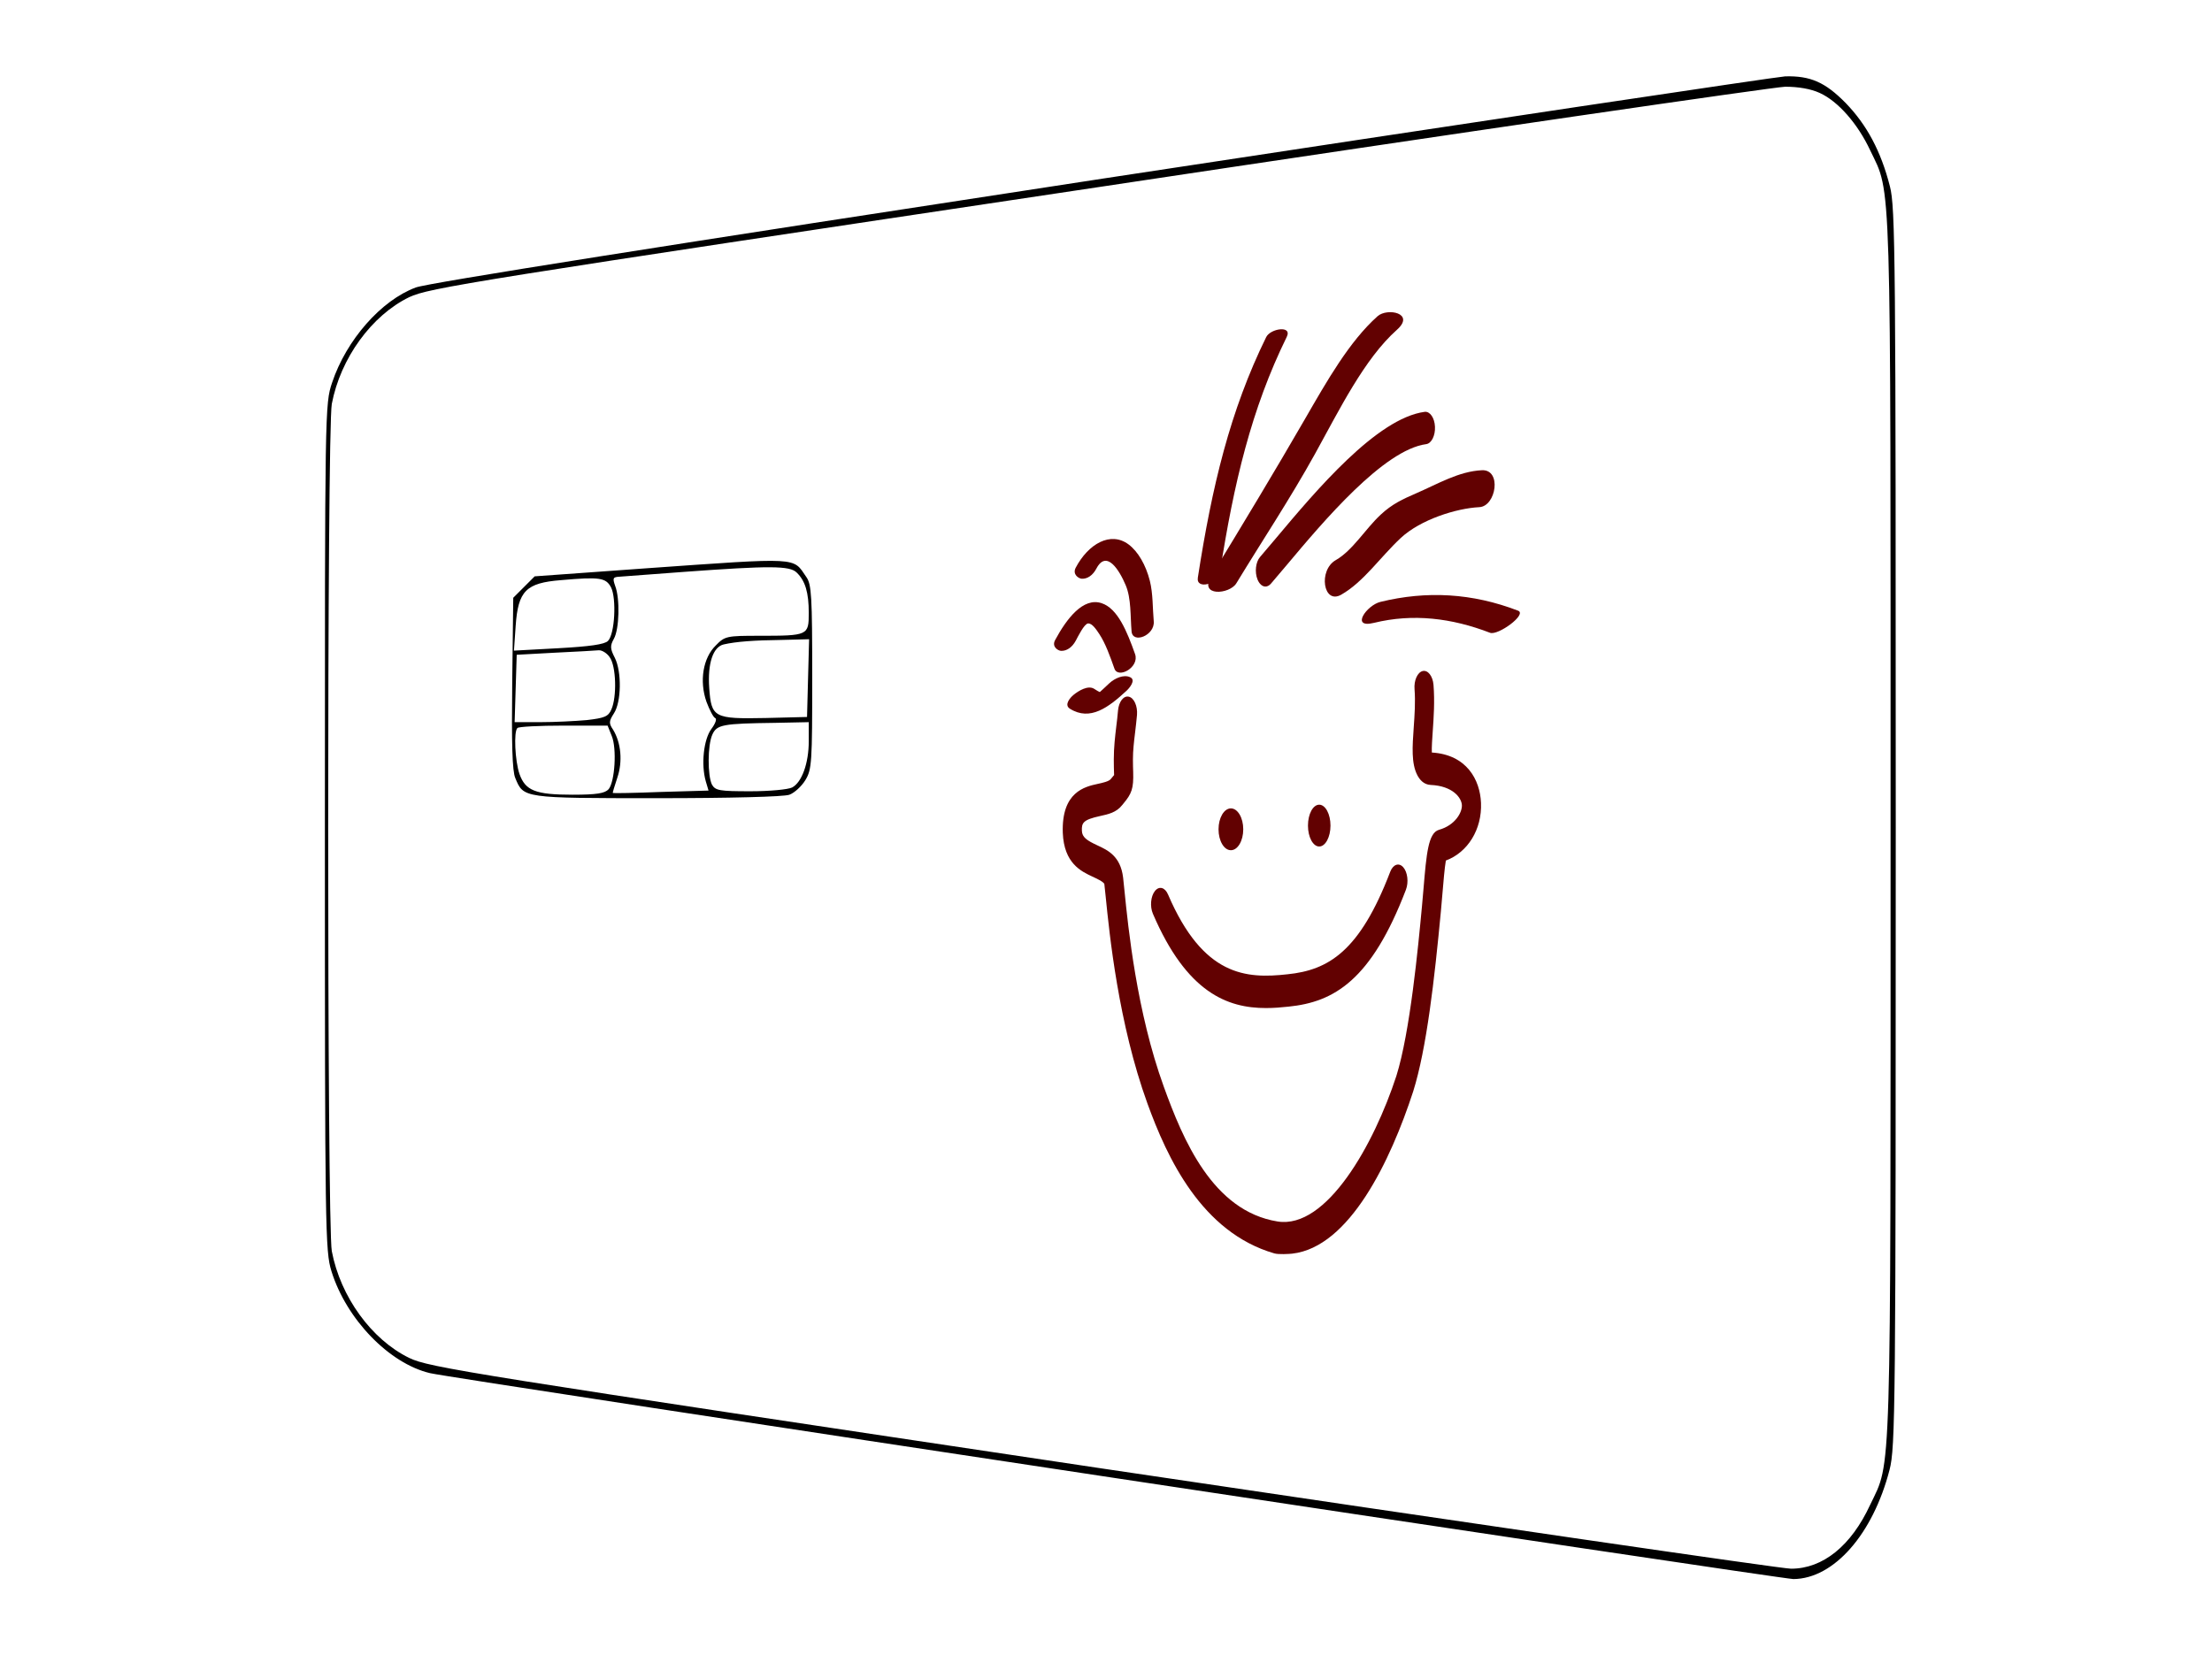 <?xml version="1.0" encoding="UTF-8" standalone="no"?>
<!DOCTYPE svg PUBLIC "-//W3C//DTD SVG 1.1//EN" "http://www.w3.org/Graphics/SVG/1.1/DTD/svg11.dtd">
<svg width="100%" height="100%" viewBox="0 0 640 479" version="1.1" xmlns="http://www.w3.org/2000/svg" xmlns:xlink="http://www.w3.org/1999/xlink" xml:space="preserve" xmlns:serif="http://www.serif.com/" style="fill-rule:evenodd;clip-rule:evenodd;stroke-linejoin:round;stroke-miterlimit:2;">
    <g transform="matrix(0.1,0,0,-0.1,0,479)">
        <path d="M3190,4273C1934,4081 1237,3971 1203,3958C1103,3921 1002,3806 961,3683C940,3621 940,3609 940,2396C940,1223 941,1169 959,1111C1002,972 1126,844 1244,816C1304,801 5155,220 5189,220C5306,221 5419,350 5467,536C5484,601 5485,712 5485,2395C5485,4051 5484,4190 5468,4251C5442,4353 5401,4429 5340,4492C5281,4552 5238,4571 5165,4569C5143,4568 4254,4435 3190,4273ZM5265,4521C5318,4497 5375,4432 5411,4355C5473,4225 5470,4320 5470,2395C5470,470 5473,565 5411,435C5356,316 5274,250 5182,250C5155,250 4259,381 3189,540C1351,815 1242,832 1184,860C1075,913 985,1037 960,1169C946,1243 946,3547 960,3621C985,3753 1075,3877 1184,3930C1241,3957 1360,3976 3175,4248C4237,4408 5132,4538 5165,4539C5203,4539 5239,4533 5265,4521Z" style="fill-rule:nonzero;"/>
        <path d="M1866,3145L1547,3122L1485,3060L1482,2813C1480,2639 1482,2558 1491,2538C1515,2480 1512,2480 1902,2480C2109,2480 2269,2484 2284,2490C2298,2495 2319,2514 2330,2532C2349,2563 2350,2583 2350,2830C2350,3064 2348,3099 2333,3120C2293,3178 2319,3177 1866,3145ZM2305,3133C2330,3109 2340,3075 2340,3016C2340,2951 2338,2950 2197,2950C2103,2950 2097,2949 2071,2922C2034,2886 2023,2819 2044,2759C2053,2735 2064,2714 2069,2712C2075,2710 2070,2696 2058,2680C2036,2650 2028,2578 2042,2529L2050,2502L1912,2498C1837,2495 1774,2494 1773,2495C1772,2495 1778,2515 1786,2539C1802,2586 1797,2640 1774,2678C1761,2697 1762,2703 1776,2725C1798,2758 1799,2846 1779,2886C1765,2913 1765,2921 1776,2941C1792,2969 1794,3058 1780,3094C1772,3117 1773,3120 1793,3121C1805,3122 1889,3128 1980,3135C2227,3153 2285,3153 2305,3133ZM1768,3090C1784,3058 1779,2955 1759,2935C1749,2925 1706,2919 1616,2914L1487,2907L1492,2979C1499,3080 1522,3103 1623,3111C1736,3121 1753,3118 1768,3090ZM2338,2828L2335,2715L2215,2712C2066,2709 2058,2713 2052,2799C2047,2870 2063,2918 2094,2925C2129,2933 2180,2937 2263,2938L2341,2940L2338,2828ZM1764,2888C1783,2862 1785,2773 1769,2737C1760,2716 1749,2712 1698,2706C1664,2703 1604,2700 1563,2700L1489,2700L1492,2798L1495,2895L1605,2901C1666,2904 1723,2907 1732,2908C1741,2909 1756,2900 1764,2888ZM2340,2645C2340,2581 2320,2526 2292,2511C2280,2505 2226,2500 2171,2500C2082,2500 2070,2502 2060,2519C2047,2545 2047,2633 2061,2664C2074,2693 2091,2696 2243,2698L2340,2700L2340,2645ZM1770,2660C1785,2624 1779,2528 1761,2506C1750,2494 1727,2490 1656,2490C1549,2490 1520,2502 1503,2550C1490,2588 1486,2673 1497,2683C1500,2687 1561,2690 1630,2690L1758,2690L1770,2660Z" style="fill-rule:nonzero;"/>
        <g transform="matrix(1.159,0,0,-1.746,2872.05,1947.79)">
            <g transform="matrix(3.392,0,0,3.811,-5147.19,-2451.72)">
                <path d="M1718.78,362.79C1692.19,394.78 1678.88,427.68 1668.46,467.43C1667.04,472.79 1683.38,470.28 1684.72,465.16C1694.89,426.39 1707.87,394 1733.88,362.73C1738.18,357.54 1721.87,359.07 1718.78,362.79Z" style="fill:rgb(98,1,1);fill-rule:nonzero;"/>
            </g>
            <g transform="matrix(3.622,0,0,3.811,-5506.63,-2451.72)">
                <path d="M1688.29,469.88C1706.39,451.09 1725.29,433.19 1742.52,413.58C1759.29,394.45 1776.48,372.26 1798.99,359.61C1811.79,352.41 1792.36,349.94 1785.63,353.72C1766.09,364.72 1750.65,381.97 1735.66,398.35C1714.43,421.55 1692.79,444.11 1670.97,466.75C1662.24,475.83 1683.59,474.76 1688.29,469.88Z" style="fill:rgb(98,1,1);fill-rule:nonzero;"/>
            </g>
            <g transform="matrix(3.392,0,0,3.811,-5147.19,-2451.72)">
                <path d="M1718.21,471.3C1715.96,471.3 1713.76,470.23 1712.38,468.23C1710.18,465 1711.03,460.63 1714.24,458.44C1717.65,456.11 1721.58,453.35 1725.93,450.3C1755.48,429.51 1800.15,398.1 1835.41,395.31C1839.29,395.04 1842.69,397.92 1842.98,401.78C1843.29,405.66 1840.39,409.06 1836.52,409.36C1805.11,411.85 1760.61,443.12 1734.04,461.83C1729.63,464.94 1725.63,467.73 1722.18,470.09C1720.95,470.9 1719.56,471.3 1718.21,471.3Z" style="fill:rgb(98,1,1);fill-rule:nonzero;"/>
            </g>
            <g transform="matrix(3.392,0,0,3.811,-5147.19,-2451.72)">
                <path d="M1774.02,474.83C1790.5,469.27 1802.72,458.51 1817.73,450.22C1832.4,442.12 1858.86,437.26 1875.59,436.77C1888.03,436.4 1892.31,420.27 1877.5,420.71C1860.41,421.2 1845.22,426.64 1828.82,430.83C1819.4,433.25 1811.52,435.34 1802.95,440.08C1791.64,446.31 1782.43,455.59 1769.98,459.8C1756.94,464.18 1760.72,479.32 1774.02,474.83Z" style="fill:rgb(98,1,1);fill-rule:nonzero;"/>
            </g>
            <g transform="matrix(3.392,0,0,3.811,-5147.19,-2451.72)">
                <path d="M1798.09,487.09C1826.79,482.94 1855.32,484.99 1883.52,491.41C1889.32,492.73 1911.13,483.36 1904.1,481.79C1870.49,474.14 1836.85,473.04 1802.77,477.98C1792.73,479.43 1780.44,489.65 1798.09,487.09Z" style="fill:rgb(98,1,1);fill-rule:nonzero;"/>
            </g>
            <g transform="matrix(3.392,0,0,3.811,-5147.19,-2451.72)">
                <path d="M1593.84,463.44C1601.31,455.09 1610.77,464.25 1615.38,470.74C1619.5,476.5 1618.72,484.13 1619.69,490.8C1620.51,496.38 1636.92,492.56 1636.01,486.43C1635.14,480.54 1635.5,474.4 1633.15,468.84C1630.17,461.85 1624.4,456.04 1617.51,452.99C1604.22,447.12 1587.84,452.75 1578.62,463.06C1575.9,466.08 1580.91,467.85 1583.06,467.9C1587.15,468.02 1591.15,466.46 1593.84,463.44Z" style="fill:rgb(98,1,1);fill-rule:nonzero;"/>
            </g>
            <g transform="matrix(3.392,0,0,3.811,-5147.19,-2451.72)">
                <path d="M1578.61,494.85C1580.17,493.15 1584.83,487.48 1587.66,487.35C1590.66,487.22 1593.71,489.99 1595.77,491.8C1600.49,495.97 1603.89,501.69 1607.09,507.02C1609.8,511.55 1625.7,506.43 1622.25,500.66C1616.4,490.9 1609.48,480.8 1597.58,478.52C1583.99,475.91 1571.94,485.26 1563.44,494.56C1560.69,497.56 1565.74,499.24 1567.84,499.27C1571.88,499.35 1575.88,497.83 1578.61,494.85Z" style="fill:rgb(98,1,1);fill-rule:nonzero;"/>
            </g>
            <g transform="matrix(3.392,0,0,3.811,-5147.19,-2451.72)">
                <path d="M1574.29,524.43C1589.24,529.99 1602.83,523.78 1615.93,516.65C1617.72,515.69 1623.45,511.94 1618.5,510.69C1613.84,509.48 1607.38,511.14 1603.27,513.39C1600.3,514.99 1597.41,516.69 1594.4,518.23C1595.9,517.48 1600.76,517.97 1597.44,517.42C1595.61,517.13 1593.84,516.42 1592.12,515.77C1587.7,514.13 1580.81,516.56 1576.87,518.47C1574.57,519.6 1569.8,522.75 1574.29,524.43Z" style="fill:rgb(98,1,1);fill-rule:nonzero;"/>
            </g>
            <g transform="matrix(3.392,0,0,3.811,-5147.19,-2451.72)">
                <path d="M1701.88,576.88C1701.88,581.92 1697.8,585.98 1692.78,585.98C1687.74,585.98 1683.69,581.92 1683.69,576.88C1683.69,571.87 1687.75,567.79 1692.78,567.79C1697.8,567.78 1701.88,571.87 1701.88,576.88Z" style="fill:rgb(98,1,1);fill-rule:nonzero;"/>
            </g>
            <g transform="matrix(3.392,0,0,3.811,-5147.19,-2451.72)">
                <path d="M1766.08,575.27C1766.08,580.28 1762.36,584.36 1757.78,584.36C1753.21,584.36 1749.51,580.28 1749.51,575.27C1749.51,570.25 1753.21,566.18 1757.78,566.18C1762.36,566.18 1766.08,570.25 1766.08,575.27Z" style="fill:rgb(98,1,1);fill-rule:nonzero;"/>
            </g>
            <g transform="matrix(3.392,0,0,3.811,-5147.19,-2451.72)">
                <path d="M1718.61,654.63C1690.44,654.63 1660.37,648.06 1635.38,613.6C1633.1,610.46 1633.76,606.05 1636.84,603.75C1639.95,601.41 1644.28,602.11 1646.53,605.24C1672.4,640.9 1704.1,641.94 1734.43,639.94C1764.49,638.14 1787.61,630.05 1810.02,595.39C1812.1,592.16 1816.42,591.23 1819.62,593.38C1822.83,595.51 1823.71,599.88 1821.62,603.14C1796.09,642.6 1768.63,652.01 1735.28,654.01C1729.84,654.36 1724.27,654.63 1718.61,654.63Z" style="fill:rgb(98,1,1);fill-rule:nonzero;"/>
            </g>
            <g transform="matrix(3.392,0,0,3.811,-5147.19,-2451.72)">
                <path d="M1724.76,761.34C1671.23,752.18 1645.83,719.74 1631.36,696.14C1610.01,661.33 1603.44,622.65 1600.63,606.13C1600.25,603.87 1599.93,602.01 1599.64,600.64C1598.84,599.64 1593.86,598.27 1590.89,597.46C1582.57,595.16 1569.96,591.69 1569.07,578.42C1568.03,560.59 1585.36,558.35 1594.68,557.14C1598.19,556.7 1602.99,556.07 1604.35,555.05L1605.5,554.23C1606.02,553.86 1606.46,553.56 1606.84,553.29C1606.83,553.09 1606.81,552.88 1606.8,552.64C1606.71,551.14 1606.61,549.16 1606.61,546.48C1606.61,541.19 1607.55,536.54 1608.46,532.03C1608.93,529.83 1609.38,527.57 1609.72,525.2C1610.29,521.34 1613.92,518.64 1617.69,519.21C1621.54,519.75 1624.21,523.31 1623.68,527.17C1623.28,529.83 1622.77,532.35 1622.27,534.84C1621.45,538.83 1620.69,542.59 1620.69,546.48C1620.69,548.82 1620.79,550.54 1620.87,551.86C1621.27,559.23 1619.71,561.44 1613.65,565.72L1612.67,566.42C1608.47,569.57 1602.65,570.32 1596.48,571.12C1583.96,572.74 1582.9,574.08 1583.13,577.54C1583.3,580.32 1586.66,581.71 1594.61,583.89C1602.18,585.96 1611.58,588.56 1613.46,597.88C1613.75,599.37 1614.09,601.36 1614.5,603.79C1617.18,619.48 1623.43,656.29 1643.37,688.78C1657.49,711.83 1679.31,742.92 1727.14,747.46C1763.27,750.88 1798.16,713.86 1814.56,684.17C1824.67,665.15 1830.59,628.16 1833.41,610.37C1833.83,607.81 1834.2,605.19 1834.56,602.63C1836.7,587.54 1838.01,578.42 1845.95,577.1C1857.82,575.13 1863.03,569.55 1862.79,566.4C1862.58,563.22 1856.14,558.01 1839.82,557.59C1834.61,557.46 1831.58,555.17 1829.95,553.29C1825.5,548.15 1826.35,540.94 1827.34,532.6C1827.98,527.32 1828.66,521.35 1827.95,515.97C1827.42,512.11 1830.13,508.58 1833.98,508.04C1837.76,507.53 1841.37,510.23 1841.9,514.07C1842.88,521.22 1842.03,528.44 1841.34,534.24C1840.99,537.19 1840.48,541.38 1840.68,543.49C1866.39,544.42 1876.16,555.38 1876.86,565.41C1877.66,576.89 1867.14,586.93 1850.99,590.47C1850.07,593.58 1849.15,600.07 1848.51,604.62C1848.13,607.26 1847.74,609.96 1847.33,612.61C1842.59,642.25 1836.84,672.26 1826.95,690.89C1810.39,720.92 1780.17,758.63 1737.91,761.45C1735.61,761.6 1727.83,761.87 1724.76,761.34Z" style="fill:rgb(98,1,1);fill-rule:nonzero;"/>
            </g>
        </g>
    </g>
</svg>
